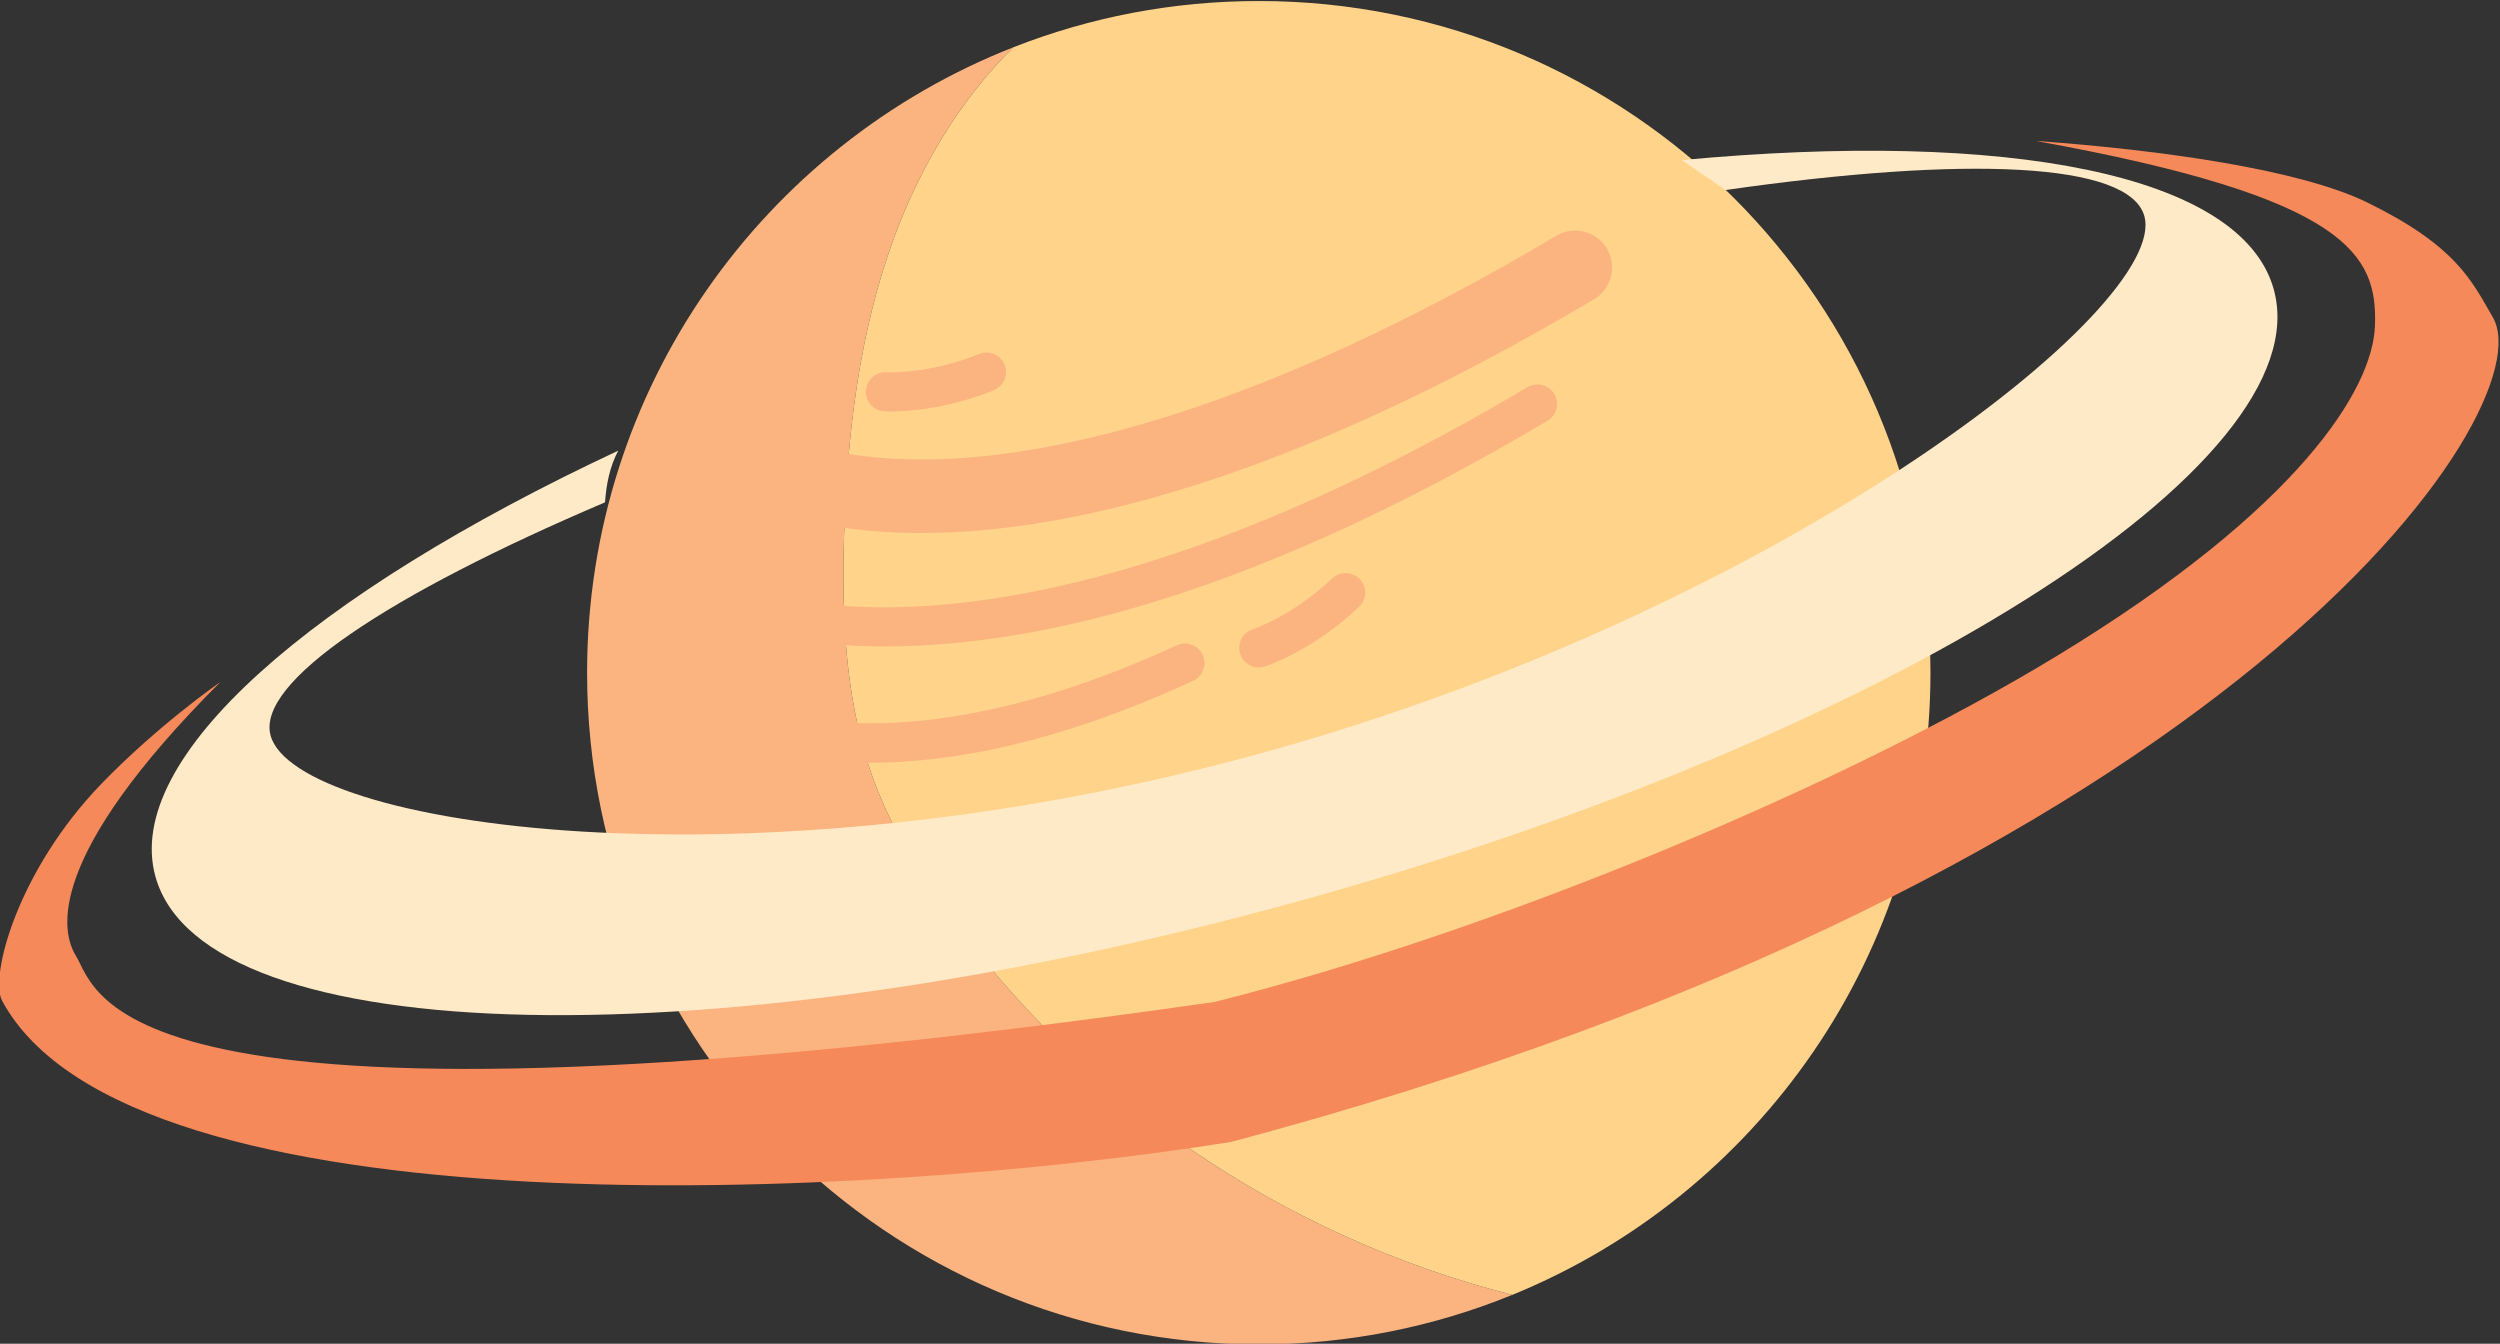 <?xml version="1.0" encoding="UTF-8" standalone="no"?>
<!-- Created with Inkscape (http://www.inkscape.org/) -->

<svg
   xmlns:dc="http://purl.org/dc/elements/1.1/"
   xmlns:cc="http://creativecommons.org/ns#"
   xmlns:rdf="http://www.w3.org/1999/02/22-rdf-syntax-ns#"
   xmlns:svg="http://www.w3.org/2000/svg"
   xmlns="http://www.w3.org/2000/svg"
   xmlns:sodipodi="http://sodipodi.sourceforge.net/DTD/sodipodi-0.dtd"
   xmlns:inkscape="http://www.inkscape.org/namespaces/inkscape"
   version="1.1"
   id="svg2"
   xml:space="preserve"
   width="767.123"
   height="412.314"
   viewBox="0 0 767.123 412.314"
   sodipodi:docname="planeta3.svg"
   inkscape:version="0.92.4 (5da689c313, 2019-01-14)"><rect x="0" y="0" width="767.123" height="412.314" fill="#333333" stroke="none"/><defs
     id="defs6"><clipPath
       clipPathUnits="userSpaceOnUse"
       id="clipPath56"><path
         d="M 0,980 H 1400 V 0 H 0 Z"
         id="path54"
         inkscape:connector-curvature="0" /></clipPath></defs><sodipodi:namedview
     pagecolor="#ffffff"
     bordercolor="#666666"
     borderopacity="1"
     objecttolerance="10"
     gridtolerance="10"
     guidetolerance="10"
     inkscape:pageopacity="0"
     inkscape:pageshadow="2"
     inkscape:window-width="1920"
     inkscape:window-height="1016"
     id="namedview4"
     showgrid="false"
     inkscape:zoom="0.72244893"
     inkscape:cx="114.50404"
     inkscape:cy="370.02998"
     inkscape:window-x="0"
     inkscape:window-y="27"
     inkscape:window-maximized="1"
     inkscape:current-layer="g10" /><g
     id="g10"
     inkscape:groupmode="layer"
     inkscape:label="planeta3"
     transform="matrix(1.333,0,0,-1.333,-1028.73,1250.243)"><g
       id="g58"
       transform="translate(1119.858,639.845)"><path
         d="m 0,0 c -18.008,-7.348 -37.709,-11.398 -58.351,-11.398 -85.394,0 -154.621,69.228 -154.621,154.621 0,65.435 40.654,121.382 98.091,143.955 -12.298,-12.15 -21.441,-27.564 -27.442,-43.858 -8.005,-21.74 -10.761,-45.071 -11.486,-68.226 -0.609,-19.606 0.278,-39.679 7.335,-57.985 3.772,-9.786 9.231,-18.841 15.258,-27.422 C -100.096,45.389 -52.405,13.274 0,0"
         style="fill:#fbb47f;fill-opacity:1;fill-rule:nonzero;stroke:none"
         id="path60"
         inkscape:connector-curvature="0" /></g><g
       id="g66"
       transform="translate(1216.121,783.068)"><path
         d="m 0,0 c 0,-64.751 -39.802,-120.204 -96.263,-143.223 -52.405,13.274 -100.097,45.389 -131.216,89.687 -6.027,8.581 -11.486,17.635 -15.258,27.421 -7.057,18.306 -7.944,38.38 -7.335,57.986 0.725,23.155 3.481,46.486 11.486,68.225 6.001,16.295 15.143,31.709 27.442,43.859 0.007,0 0.007,0 0.007,0.006 17.507,6.874 36.571,10.653 56.523,10.653 C -69.228,154.614 0,85.387 0,0"
         style="fill:#ffd389;fill-opacity:1;fill-rule:nonzero;stroke:none"
         id="path68"
         inkscape:connector-curvature="0" /></g><g
       id="g70"
       transform="translate(1295.142,871.323)"><path
         d="m 0,0 c -7.387,26.643 -61.518,36.735 -136.244,29.744 3.332,-2.242 6.632,-4.608 10.031,-6.898 55.267,7.928 92.97,6.471 96.429,-6.006 5.777,-20.835 -83.301,-90.363 -202.407,-123.386 -119.106,-33.023 -223.137,-17.036 -228.914,3.799 -3.401,12.266 27.054,32.444 76.976,53.705 0.286,4.098 1.06,8.144 3.039,11.896 -70.649,-33.074 -114.099,-70.75 -106.53,-98.05 11.179,-40.319 129.398,-42.739 264.051,-5.406 C -88.917,-103.268 11.179,-40.319 0,0"
         style="fill:#ffeac7;fill-opacity:1;fill-rule:nonzero;stroke:none"
         id="path72"
         inkscape:connector-curvature="0" /></g><g
       id="g74"
       transform="translate(772.241,707.515)"><path
         d="M 0,0 C -3,5.55 3.578,30.031 22.813,49.942 35.666,63.246 49.665,73.029 50.254,73.439 9.728,32.921 13.58,15.924 16.954,10.421 c 5.271,-8.597 7.272,-47.127 262.137,-10.666 64.263,16.149 144.233,49.409 194.203,79.843 55.665,33.902 72.395,61.332 72.908,75.786 0.579,16.302 -5.818,29.492 -78.081,42.582 29.197,-2.111 60.88,-6.608 76.348,-14.192 20.587,-10.095 24.014,-18.067 28.875,-26.429 C 585.58,136.301 513.541,28.94 282.947,-32.451 199.68,-45.817 29.365,-54.325 0,0"
         style="fill:#f68959;fill-opacity:1;fill-rule:nonzero;stroke:none"
         id="path76"
         inkscape:connector-curvature="0" /></g><g
       id="g78"
       transform="translate(983.777,815.223)"><path
         d="m 0,0 c -31.136,0 -45.382,10.109 -46.53,10.967 l 10.172,13.621 -0.099,0.072 c 0.122,-0.086 12.588,-8.593 40.856,-7.662 26.642,0.88 72.873,10.517 141.82,51.423 4.037,2.396 9.251,1.065 11.647,-2.973 2.395,-4.037 1.064,-9.252 -2.973,-11.647 C 82.423,10.804 32.188,0 0,0"
         style="fill:#fbb47f;fill-opacity:1;fill-rule:nonzero;stroke:none"
         id="path80"
         inkscape:connector-curvature="0" /></g><g
       id="g82"
       transform="translate(975.358,789.109)"><path
         d="m 0,0 c -0.292,0 -0.579,0.001 -0.87,0.002 -33.091,0.181 -48.612,11.066 -49.257,11.53 -2.018,1.45 -2.477,4.262 -1.027,6.28 1.447,2.012 4.246,2.476 6.261,1.041 C -44.666,18.696 -30.406,9 -0.032,9 h 0.235 c 28.534,0.047 77.34,8.879 147.81,50.689 2.134,1.268 4.898,0.564 6.166,-1.574 1.268,-2.137 0.563,-4.898 -1.575,-6.166 C 94.501,17.476 43.161,0 0,0"
         style="fill:#fbb47f;fill-opacity:1;fill-rule:nonzero;stroke:none"
         id="path84"
         inkscape:connector-curvature="0" /></g><g
       id="g86"
       transform="translate(972.268,762.346)"><path
         d="m 0,0 c -30.293,0 -44.467,12.106 -45.39,12.926 -1.857,1.651 -2.025,4.495 -0.374,6.353 1.645,1.85 4.475,2.024 6.332,0.392 0.168,-0.143 8.378,-7.036 25.688,-9.625 16.258,-2.431 44.047,-1.462 84.095,16.97 2.256,1.037 4.93,0.051 5.969,-2.206 1.039,-2.258 0.051,-4.931 -2.206,-5.97 C 42.974,4.509 18.485,0 0,0"
         style="fill:#fbb47f;fill-opacity:1;fill-rule:nonzero;stroke:none"
         id="path88"
         inkscape:connector-curvature="0" /></g><g
       id="g90"
       transform="translate(1061.499,784.263)"><path
         d="m 0,0 c -1.898,0 -3.664,1.211 -4.28,3.115 -0.764,2.361 0.526,4.893 2.883,5.663 0.091,0.031 9.241,3.117 18.298,11.722 1.804,1.711 4.651,1.638 6.363,-0.163 1.712,-1.802 1.638,-4.65 -0.163,-6.362 C 12.481,3.887 1.835,0.365 1.387,0.22 0.926,0.071 0.459,0 0,0"
         style="fill:#fbb47f;fill-opacity:1;fill-rule:nonzero;stroke:none"
         id="path92"
         inkscape:connector-curvature="0" /></g><g
       id="g94"
       transform="translate(976.726,843.193)"><path
         d="m 0,0 c -0.855,0 -1.36,0.028 -1.453,0.034 -2.481,0.152 -4.368,2.286 -4.216,4.767 0.151,2.475 2.261,4.365 4.754,4.217 0.135,-0.007 9.761,-0.47 21.316,4.221 2.305,0.937 4.927,-0.174 5.863,-2.477 C 27.198,8.459 26.089,5.834 23.786,4.9 12.879,0.473 3.504,0 0,0"
         style="fill:#fbb47f;fill-opacity:1;fill-rule:nonzero;stroke:none"
         id="path96"
         inkscape:connector-curvature="0" /></g></g></svg>